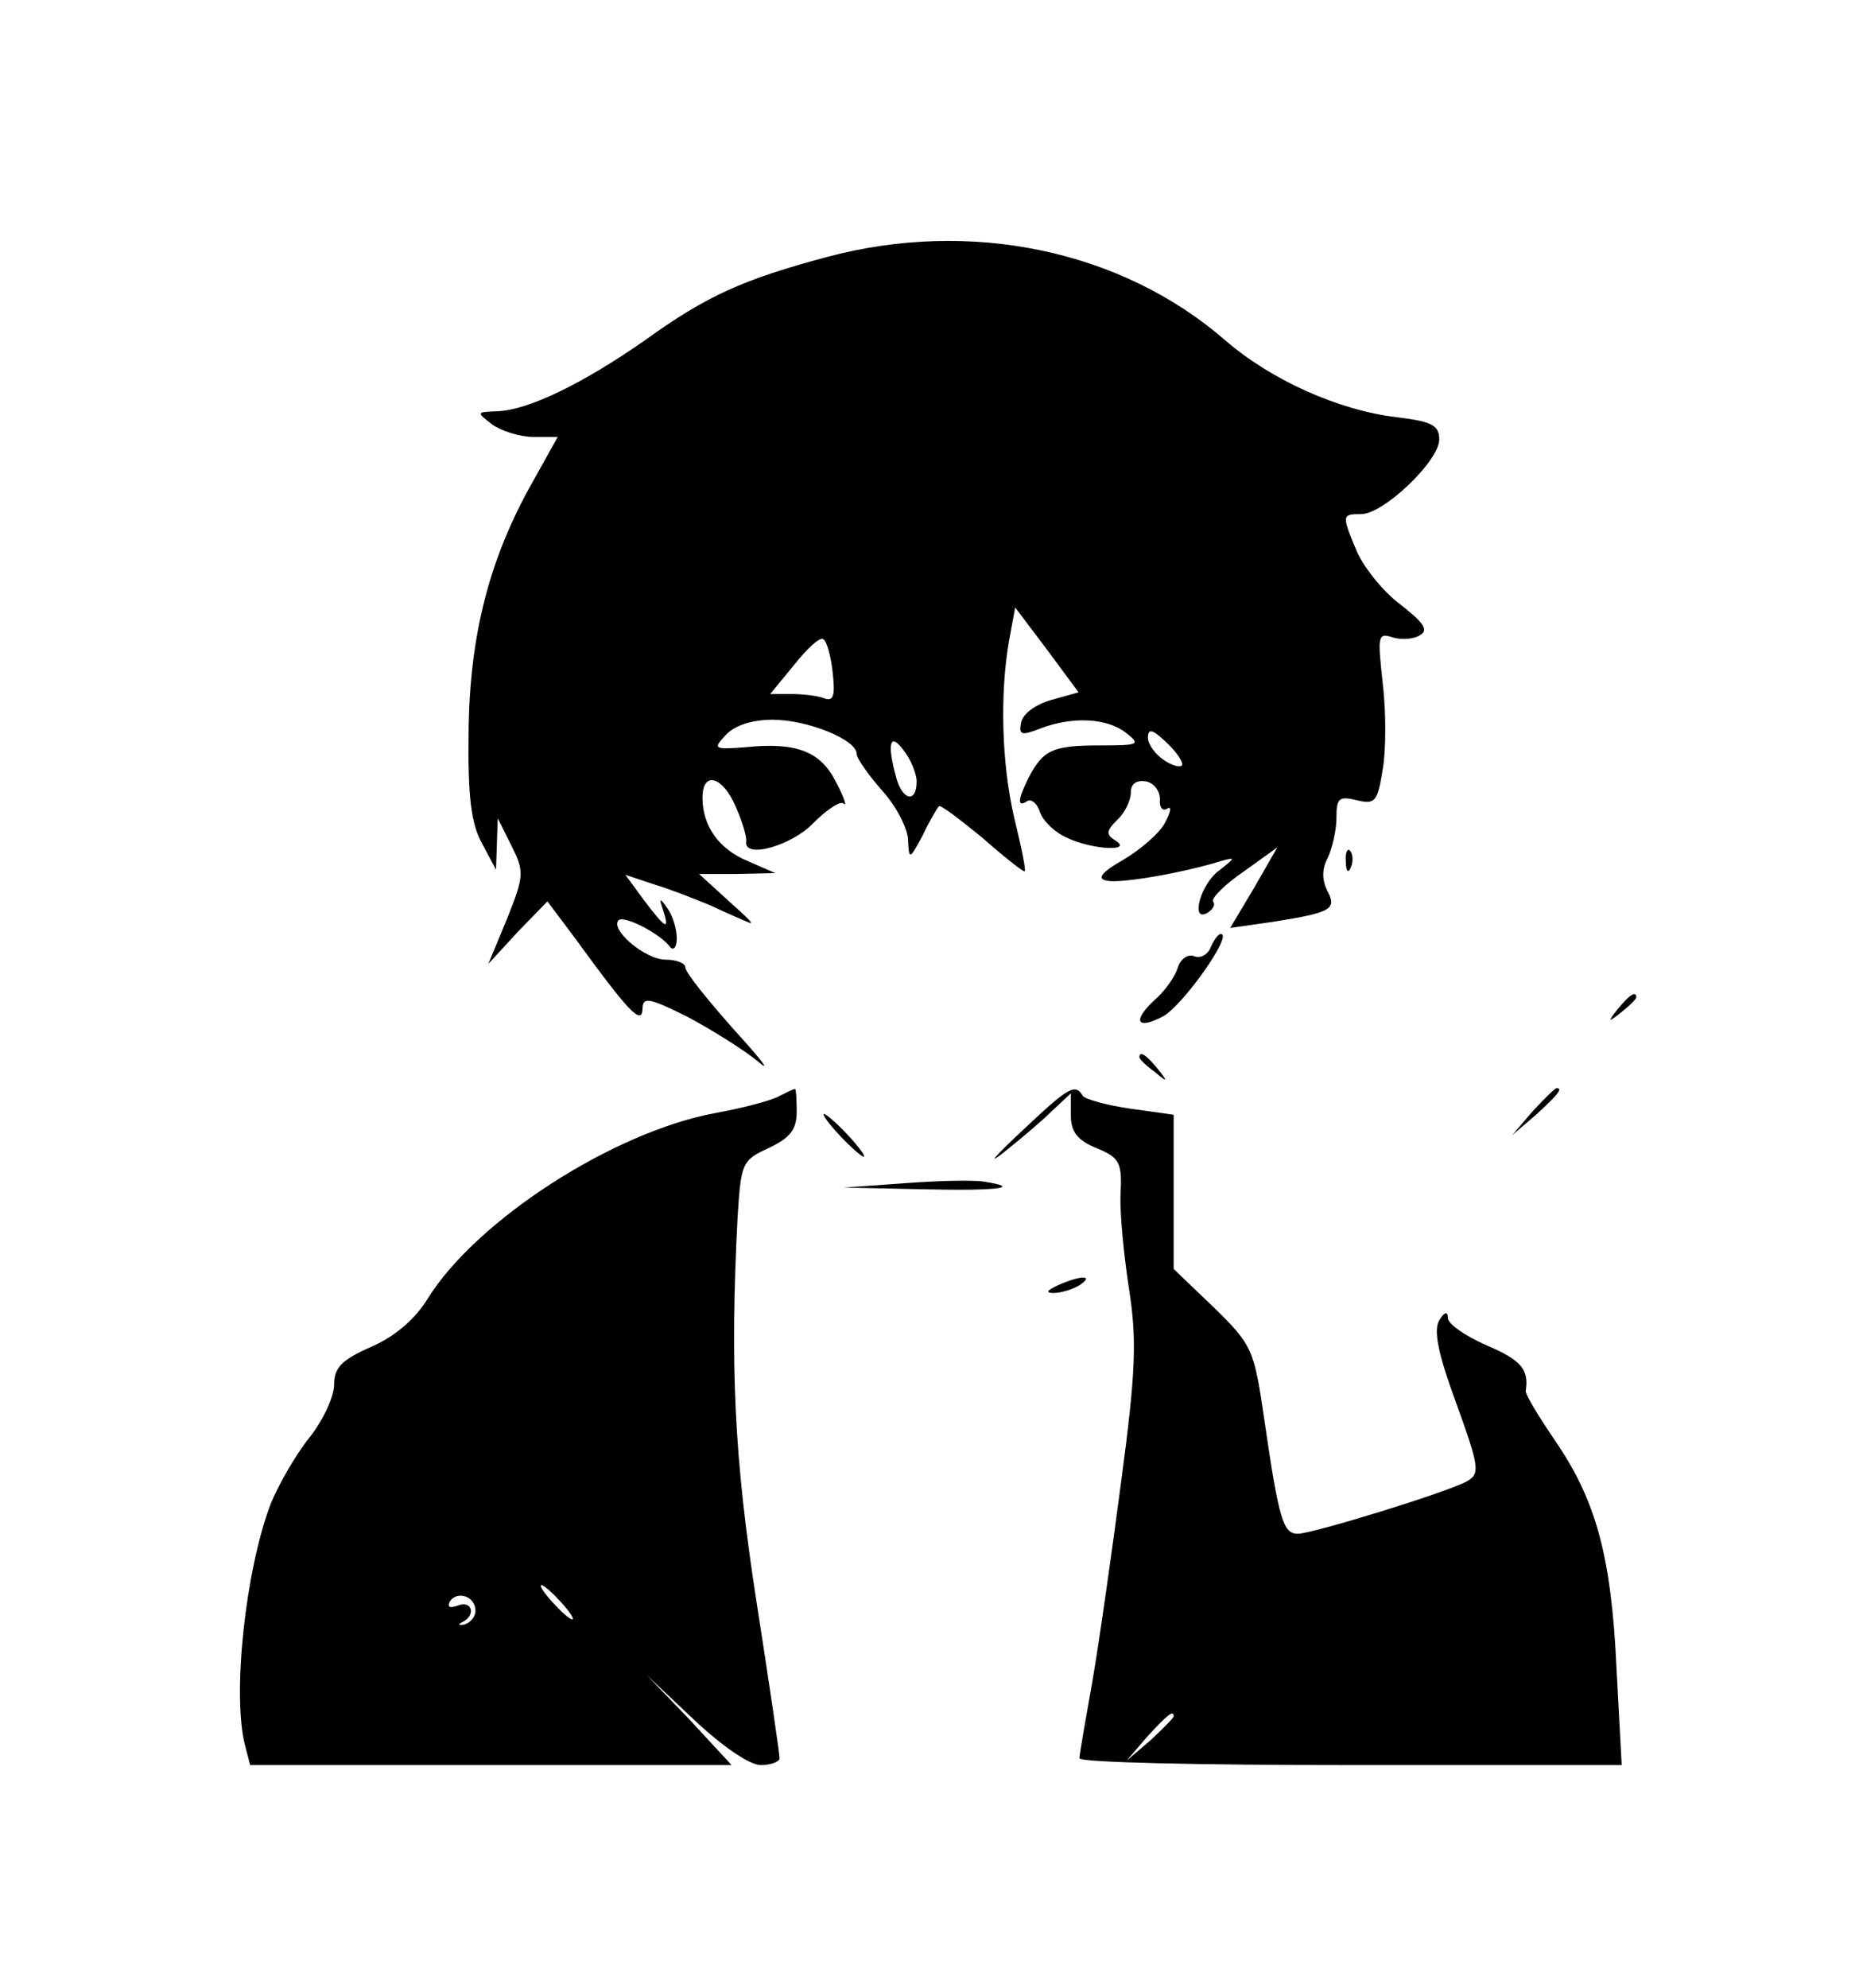 <?xml version="1.0" standalone="no"?>
<!DOCTYPE svg PUBLIC "-//W3C//DTD SVG 20010904//EN"
 "http://www.w3.org/TR/2001/REC-SVG-20010904/DTD/svg10.dtd">
<svg version="1.0" xmlns="http://www.w3.org/2000/svg"
 width="217pt" height="232pt" viewBox="0 0 217 232"
 preserveAspectRatio="xMidYMid meet">

<g transform="translate(0,232) scale(0.1,-0.1)"
fill="#000000" stroke="none">
<path d="M965 2020 c-97 -26 -140 -45 -212 -97 -73 -51 -137 -82 -173 -83 -24
-1 -24 -1 -6 -15 11 -8 33 -15 49 -15 l28 0 -29 -52 c-51 -90 -74 -180 -75
-293 -1 -75 3 -107 16 -130 l16 -30 1 30 1 30 16 -32 c15 -30 15 -35 -5 -85
l-22 -53 34 37 35 36 33 -44 c61 -84 77 -101 78 -82 0 15 7 14 53 -9 28 -15
65 -38 82 -52 16 -14 4 2 -28 37 -31 35 -57 67 -57 73 0 5 -11 9 -23 9 -24 0
-65 35 -55 46 7 6 49 -16 60 -31 4 -5 8 -1 8 10 0 11 -5 27 -11 35 -9 13 -10
12 -5 -2 8 -25 3 -22 -22 11 l-22 30 33 -11 c17 -5 48 -17 67 -25 19 -9 40
-18 45 -20 6 -2 -6 9 -25 26 l-34 31 44 0 45 1 -32 14 c-34 14 -53 41 -53 74
0 32 24 25 39 -11 8 -18 13 -36 12 -40 -3 -21 53 -5 78 21 16 16 32 27 36 23
4 -4 0 8 -9 25 -18 36 -46 47 -105 41 -38 -3 -39 -2 -24 14 10 11 30 18 55 18
40 0 98 -23 98 -40 0 -5 14 -25 30 -43 17 -19 30 -45 30 -58 1 -23 2 -22 17 6
8 17 17 32 19 34 2 2 24 -15 51 -37 26 -23 48 -40 49 -39 2 1 -4 29 -12 62
-15 64 -17 146 -6 208 l7 38 37 -49 37 -50 -32 -9 c-18 -5 -33 -16 -35 -26 -3
-15 0 -16 23 -7 37 14 77 12 99 -5 18 -14 16 -15 -30 -15 -55 0 -66 -5 -83
-37 -13 -26 -14 -36 -2 -28 5 3 12 -3 15 -13 4 -11 18 -24 32 -30 30 -14 77
-16 56 -3 -11 7 -11 11 2 24 9 8 16 23 16 32 0 10 6 15 18 13 9 -2 16 -11 16
-21 -1 -9 3 -14 8 -11 6 4 5 -3 -2 -16 -6 -12 -28 -31 -48 -43 -28 -16 -32
-23 -19 -25 16 -3 87 9 132 23 18 5 17 4 -2 -11 -22 -16 -34 -62 -13 -49 6 4
9 9 6 13 -2 4 14 20 36 35 l39 28 -27 -47 -28 -47 49 7 c70 11 76 15 64 37 -6
13 -6 25 1 38 5 11 10 32 10 46 0 24 3 26 24 21 21 -5 24 -2 30 36 4 22 4 68
0 101 -6 55 -6 59 12 53 10 -3 25 -2 32 3 10 6 3 15 -24 36 -20 15 -42 43 -50
61 -18 43 -18 44 5 44 26 0 91 62 91 87 0 17 -9 21 -49 26 -69 8 -148 44 -201
90 -121 105 -297 142 -465 97z m7 -485 c3 -27 1 -34 -10 -30 -7 3 -25 5 -38 5
l-25 0 28 34 c15 19 30 33 34 30 4 -2 9 -20 11 -39z m408 -107 c0 -4 -9 -3
-20 4 -11 7 -20 19 -20 27 0 11 5 10 20 -4 11 -10 20 -22 20 -27z m-310 -20
c0 -26 -17 -22 -24 5 -11 40 -7 53 9 31 8 -10 15 -27 15 -36z"/>
<path d="M1571 1314 c0 -11 3 -14 6 -6 3 7 2 16 -1 19 -3 4 -6 -2 -5 -13z"/>
<path d="M1413 1214 c-3 -8 -12 -13 -19 -10 -7 3 -16 -3 -19 -13 -3 -10 -14
-26 -25 -36 -29 -26 -24 -38 8 -21 23 13 82 96 67 96 -3 0 -8 -7 -12 -16z"/>
<path d="M1889 1143 c-13 -16 -12 -17 4 -4 9 7 17 15 17 17 0 8 -8 3 -21 -13z"/>
<path d="M1330 1086 c0 -2 8 -10 18 -17 15 -13 16 -12 3 4 -13 16 -21 21 -21
13z"/>
<path d="M910 1041 c-8 -5 -42 -14 -75 -20 -119 -22 -279 -125 -336 -217 -14
-23 -38 -44 -66 -56 -34 -15 -43 -24 -43 -44 0 -14 -13 -42 -29 -62 -16 -20
-36 -55 -45 -77 -30 -79 -45 -224 -30 -282 l6 -23 281 0 281 0 -49 53 -50 52
55 -52 c33 -31 65 -53 78 -53 12 0 22 4 22 8 0 5 -12 87 -27 183 -26 168 -31
275 -22 449 4 62 5 66 36 80 25 12 33 21 33 43 0 15 -1 27 -2 26 -2 0 -10 -4
-18 -8z m-255 -591 c10 -11 16 -20 13 -20 -3 0 -13 9 -23 20 -10 11 -16 20
-13 20 3 0 13 -9 23 -20z m-100 -10 c0 -7 -6 -14 -13 -16 -7 -1 -8 0 -2 3 16
8 11 26 -6 19 -9 -3 -12 -2 -9 5 9 13 30 6 30 -11z"/>
<path d="M1195 1002 c-28 -26 -41 -40 -30 -32 11 8 35 28 53 44 l32 30 0 -26
c0 -19 8 -29 30 -38 27 -11 30 -17 28 -54 -1 -22 4 -72 10 -111 9 -58 8 -95
-9 -222 -11 -84 -26 -190 -34 -236 -8 -45 -15 -85 -15 -89 0 -5 142 -8 316 -8
l317 0 -6 112 c-6 132 -24 197 -72 267 -19 28 -35 54 -34 58 4 25 -6 36 -46
53 -25 11 -45 25 -45 32 0 8 -4 7 -10 -3 -7 -12 -1 -40 20 -97 27 -75 28 -82
12 -91 -24 -13 -180 -61 -197 -61 -17 0 -22 15 -39 132 -12 83 -14 88 -59 132
l-47 45 0 90 0 90 -50 7 c-28 4 -53 11 -56 15 -9 15 -17 10 -69 -39z m175
-685 c0 -2 -12 -14 -27 -28 l-28 -24 24 28 c23 25 31 32 31 24z"/>
<path d="M1789 1023 l-24 -28 28 24 c25 23 32 31 24 31 -2 0 -14 -12 -28 -27z"/>
<path d="M980 995 c13 -14 26 -25 28 -25 3 0 -5 11 -18 25 -13 14 -26 25 -28
25 -3 0 5 -11 18 -25z"/>
<path d="M1055 939 l-70 -5 93 -2 c89 -2 116 2 70 9 -13 2 -54 1 -93 -2z"/>
<path d="M1235 820 c-13 -6 -15 -9 -5 -9 8 0 22 4 30 9 18 12 2 12 -25 0z"/>
</g>
</svg>
